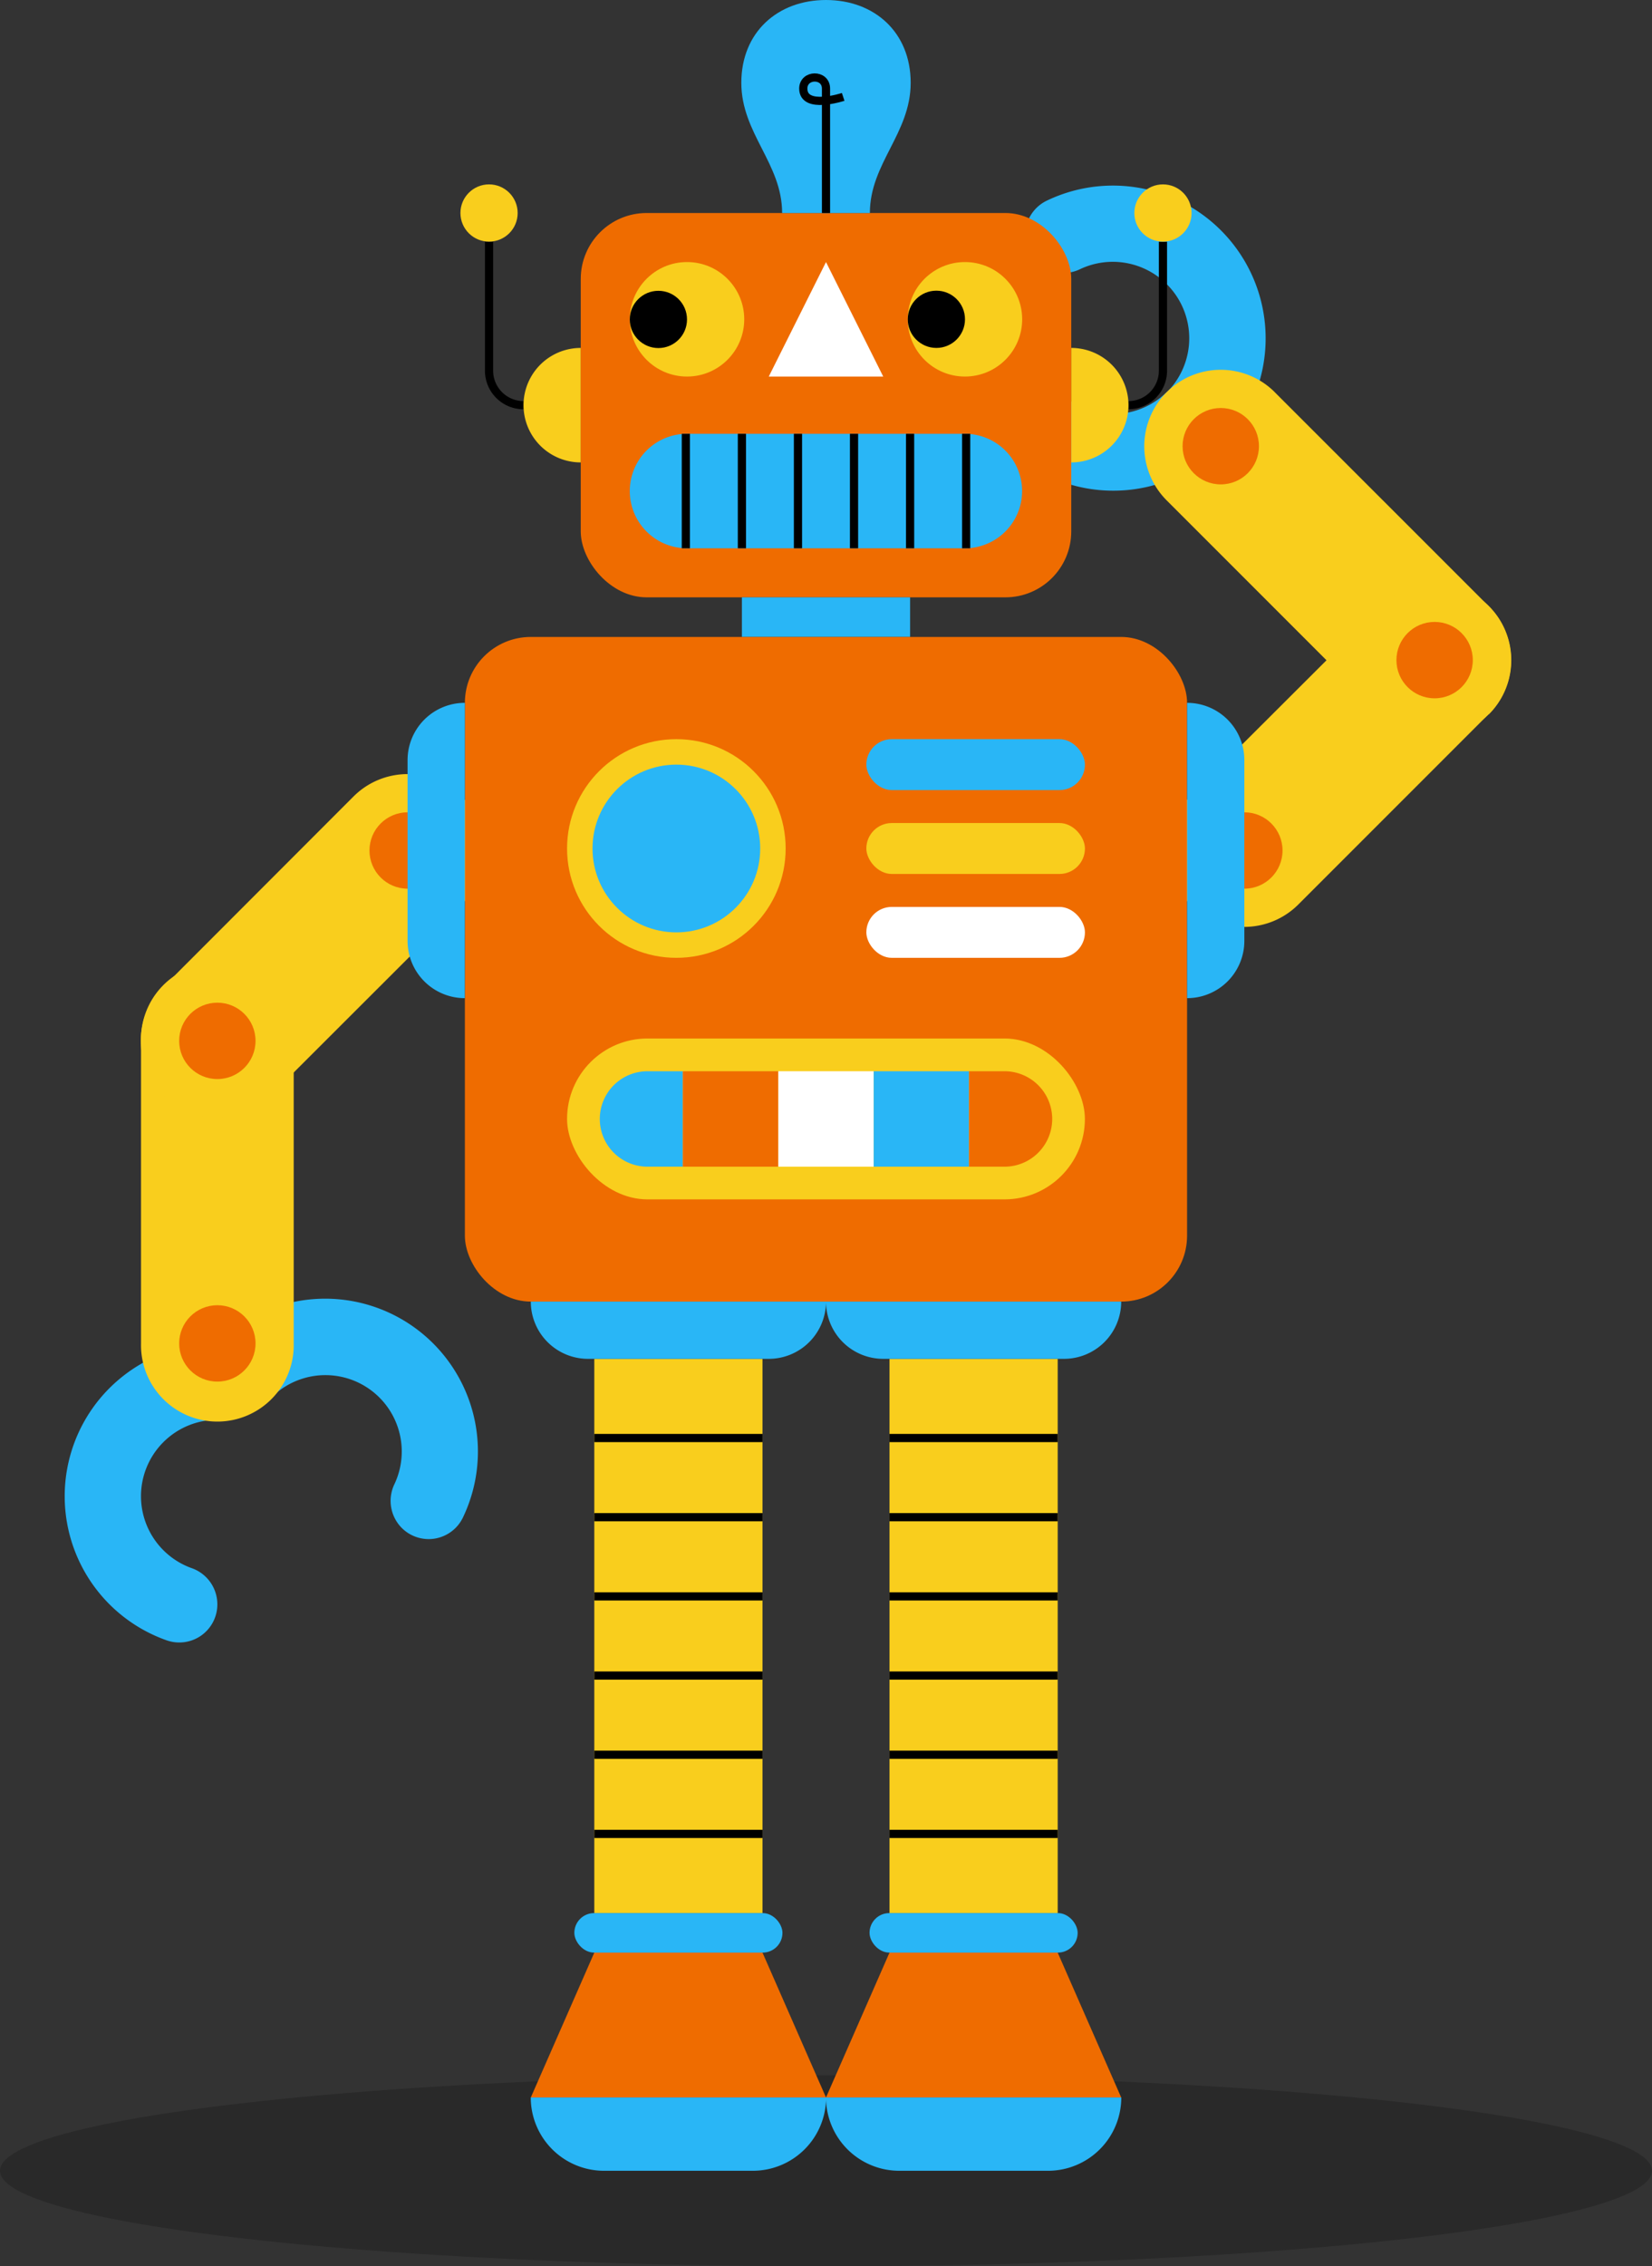 <svg xmlns="http://www.w3.org/2000/svg" viewBox="0 0 397.22 544.73"><rect x="0" y="0" width="397.22" height="544.73" fill="#333333" stroke="none"/><defs><style>.cls-1{fill:#29b6f6;}.cls-2{fill:#f9ce1d;}.cls-3{fill:#ef6c00;}.cls-4{fill:none;stroke:#000;stroke-miterlimit:10;stroke-width:1.97px;}.cls-5{fill:#fff;}.cls-6{opacity:0.2;}</style></defs><title>Asset 3</title><g id="Layer_2" data-name="Layer 2"><g id="Layer_1-2" data-name="Layer 1"><path class="cls-1" d="M280.55,68.31a18.35,18.35,0,0,1,0,26l13,13a36.72,36.72,0,0,0-41.89-59.06,9.15,9.15,0,0,0-2.46,14.71l0,0a9.22,9.22,0,0,0,10.5,1.74A18.37,18.37,0,0,1,280.55,68.31Z"/><path class="cls-1" d="M293.53,107.25h0l-13-13h0A18.36,18.36,0,0,1,251,73.44a9.22,9.22,0,0,0-1.75-10.5l0,0a9.14,9.14,0,0,0-14.7,2.46,36.72,36.72,0,0,0,59,41.89Z"/><path class="cls-2" d="M306.51,94.27l51.43,51.42a18.36,18.36,0,1,1-26,26l-51.42-51.42a18.36,18.36,0,1,1,26-26Z"/><path class="cls-2" d="M357.94,171.65l-45.76,45.76a18.36,18.36,0,0,1-26-26L332,145.69a18.36,18.36,0,1,1,26,26Z"/><circle class="cls-3" cx="344.95" cy="158.67" r="9.18"/><circle class="cls-3" cx="293.53" cy="107.25" r="9.18"/><circle class="cls-3" cx="299.2" cy="204.43" r="9.18"/><path class="cls-4" d="M125.88,97.39h0a8.29,8.29,0,0,1-8.29-8.29v-31"/><circle class="cls-2" cx="117.59" cy="51.2" r="6.88"/><path class="cls-4" d="M271.34,97.39h0a8.29,8.29,0,0,0,8.29-8.29v-31"/><circle class="cls-2" cx="279.63" cy="51.2" r="6.88"/><path class="cls-2" d="M257.58,111.15a13.76,13.76,0,0,0,0-27.52Z"/><path class="cls-2" d="M139.64,83.63a13.76,13.76,0,1,0,0,27.52Z"/><rect class="cls-3" x="139.64" y="51.2" width="117.94" height="92.38" rx="15.84" ry="15.84" transform="translate(397.22 194.78) rotate(-180)"/><circle class="cls-2" cx="165.19" cy="76.75" r="13.76"/><circle class="cls-2" cx="232.02" cy="76.75" r="13.76"/><circle cx="158.31" cy="76.78" r="6.88"/><circle cx="225.15" cy="76.75" r="6.88"/><path class="cls-1" d="M232,104.27a13.76,13.76,0,0,1,0,27.52H165.19a13.76,13.76,0,1,1,0-27.52Z"/><line class="cls-4" x1="232.31" y1="104.27" x2="232.31" y2="131.79"/><line class="cls-4" x1="218.83" y1="104.27" x2="218.83" y2="131.79"/><line class="cls-4" x1="205.35" y1="104.27" x2="205.35" y2="131.79"/><line class="cls-4" x1="191.87" y1="104.27" x2="191.87" y2="131.79"/><line class="cls-4" x1="178.39" y1="104.27" x2="178.39" y2="131.79"/><line class="cls-4" x1="164.91" y1="104.27" x2="164.91" y2="131.79"/><rect class="cls-1" x="178.39" y="143.58" width="40.44" height="9.52" transform="translate(397.22 296.68) rotate(-180)"/><polygon class="cls-5" points="212.37 90.51 198.61 62.99 184.85 90.51 212.37 90.51"/><path class="cls-1" d="M209.16,51.2c0-11.91,9.81-19.13,9.81-31.3S210.21,0,198.61,0s-20.36,7.73-20.36,19.9,9.81,19.39,9.81,31.3Z"/><path class="cls-4" d="M198.61,51.2V21.29c0-3.59-5.46-3.52-5.46,0,0,5.17,9.59,2,9.59,2"/><ellipse class="cls-6" cx="198.61" cy="521.78" rx="198.61" ry="22.95"/><polygon class="cls-3" points="269.59 504.16 198.61 504.16 213.88 469.34 254.32 469.34 269.59 504.16"/><path class="cls-1" d="M33.9,359.63a18.36,18.36,0,0,1,18.36-18.36V322.91A36.73,36.73,0,0,0,40.13,394.3a9.15,9.15,0,0,0,12.13-8.67v-.05a9.22,9.22,0,0,0-6.19-8.66A18.37,18.37,0,0,1,33.9,359.63Z"/><path class="cls-1" d="M52.26,322.91h0l13,13h0a18.36,18.36,0,0,1,29.58,20.83,9.24,9.24,0,0,0,1.75,10.51l0,0a9.14,9.14,0,0,0,14.7-2.45,36.73,36.73,0,0,0-59.06-41.9Z"/><path class="cls-2" d="M33.91,322.91V250.19a18.36,18.36,0,1,1,36.71,0v72.72a18.36,18.36,0,1,1-36.71,0Z"/><path class="cls-2" d="M39.28,237.21,85,191.45a18.36,18.36,0,0,1,26,26L65.24,263.17a18.36,18.36,0,0,1-26-26Z"/><circle class="cls-3" cx="52.26" cy="250.19" r="9.18"/><circle class="cls-3" cx="52.26" cy="322.91" r="9.18"/><circle class="cls-3" cx="98.02" cy="204.43" r="9.18"/><rect class="cls-3" x="111.78" y="153.1" width="173.65" height="159.76" rx="15.84" ry="15.84"/><rect class="cls-2" x="213.88" y="326.62" width="40.44" height="133.22"/><line class="cls-4" x1="213.88" y1="345.65" x2="254.32" y2="345.65"/><line class="cls-4" x1="213.88" y1="364.68" x2="254.32" y2="364.68"/><line class="cls-4" x1="213.88" y1="383.72" x2="254.32" y2="383.72"/><line class="cls-4" x1="213.88" y1="402.75" x2="254.32" y2="402.75"/><line class="cls-4" x1="213.88" y1="421.78" x2="254.32" y2="421.78"/><line class="cls-4" x1="213.88" y1="440.81" x2="254.32" y2="440.81"/><rect class="cls-2" x="142.9" y="326.62" width="40.44" height="133.22"/><polygon class="cls-3" points="198.61 504.16 127.63 504.16 142.9 469.34 183.34 469.34 198.61 504.16"/><line class="cls-4" x1="142.9" y1="345.65" x2="183.34" y2="345.65"/><line class="cls-4" x1="142.9" y1="364.68" x2="183.34" y2="364.68"/><line class="cls-4" x1="142.9" y1="383.72" x2="183.34" y2="383.72"/><line class="cls-4" x1="142.9" y1="402.75" x2="183.34" y2="402.75"/><line class="cls-4" x1="142.9" y1="421.78" x2="183.34" y2="421.78"/><line class="cls-4" x1="142.9" y1="440.81" x2="183.34" y2="440.81"/><path class="cls-1" d="M198.61,312.86a13.76,13.76,0,0,0,13.76,13.76h43.46a13.76,13.76,0,0,0,13.76-13.76Z"/><path class="cls-1" d="M127.63,312.86a13.76,13.76,0,0,0,13.76,13.76h43.46a13.76,13.76,0,0,0,13.76-13.76Z"/><circle class="cls-2" cx="162.63" cy="203.95" r="26.28"/><circle class="cls-1" cx="162.63" cy="203.95" r="20.16"/><rect class="cls-1" x="208.31" y="177.67" width="52.56" height="12.24" rx="6.12" ry="6.12"/><rect class="cls-2" x="208.31" y="197.83" width="52.56" height="12.24" rx="6.12" ry="6.12"/><rect class="cls-5" x="208.31" y="217.99" width="52.56" height="12.24" rx="6.12" ry="6.12"/><path class="cls-1" d="M285.44,239.92a13.76,13.76,0,0,0,13.76-13.76V182.7a13.76,13.76,0,0,0-13.76-13.76Z"/><path class="cls-1" d="M111.78,168.94A13.76,13.76,0,0,0,98,182.7v43.46a13.76,13.76,0,0,0,13.76,13.76Z"/><rect class="cls-1" x="209.08" y="459.84" width="50.04" height="9.5" rx="4.75" ry="4.75"/><rect class="cls-1" x="138.1" y="459.84" width="50.04" height="9.5" rx="4.75" ry="4.75" transform="translate(326.24 929.18) rotate(180)"/><path class="cls-1" d="M127.63,504.16h71a0,0,0,0,1,0,0v0A17.62,17.62,0,0,1,181,521.78H145.24a17.62,17.62,0,0,1-17.62-17.62v0A0,0,0,0,1,127.63,504.16Z"/><path class="cls-1" d="M198.61,504.16h71a0,0,0,0,1,0,0v0A17.62,17.62,0,0,1,252,521.78H216.23a17.62,17.62,0,0,1-17.62-17.62v0a0,0,0,0,1,0,0Z"/><rect class="cls-2" x="136.35" y="249.62" width="124.51" height="38.67" rx="19.33" ry="19.33"/><path class="cls-1" d="M155.69,257.49a11.47,11.47,0,0,0,0,22.94h8.5V257.49Z"/><rect class="cls-3" x="164.19" y="257.49" width="22.94" height="22.94"/><rect class="cls-5" x="187.14" y="257.49" width="22.94" height="22.94"/><rect class="cls-1" x="210.08" y="257.49" width="22.94" height="22.94"/><path class="cls-3" d="M241.53,280.43a11.47,11.47,0,1,0,0-22.94H233v22.94Z"/></g></g></svg>